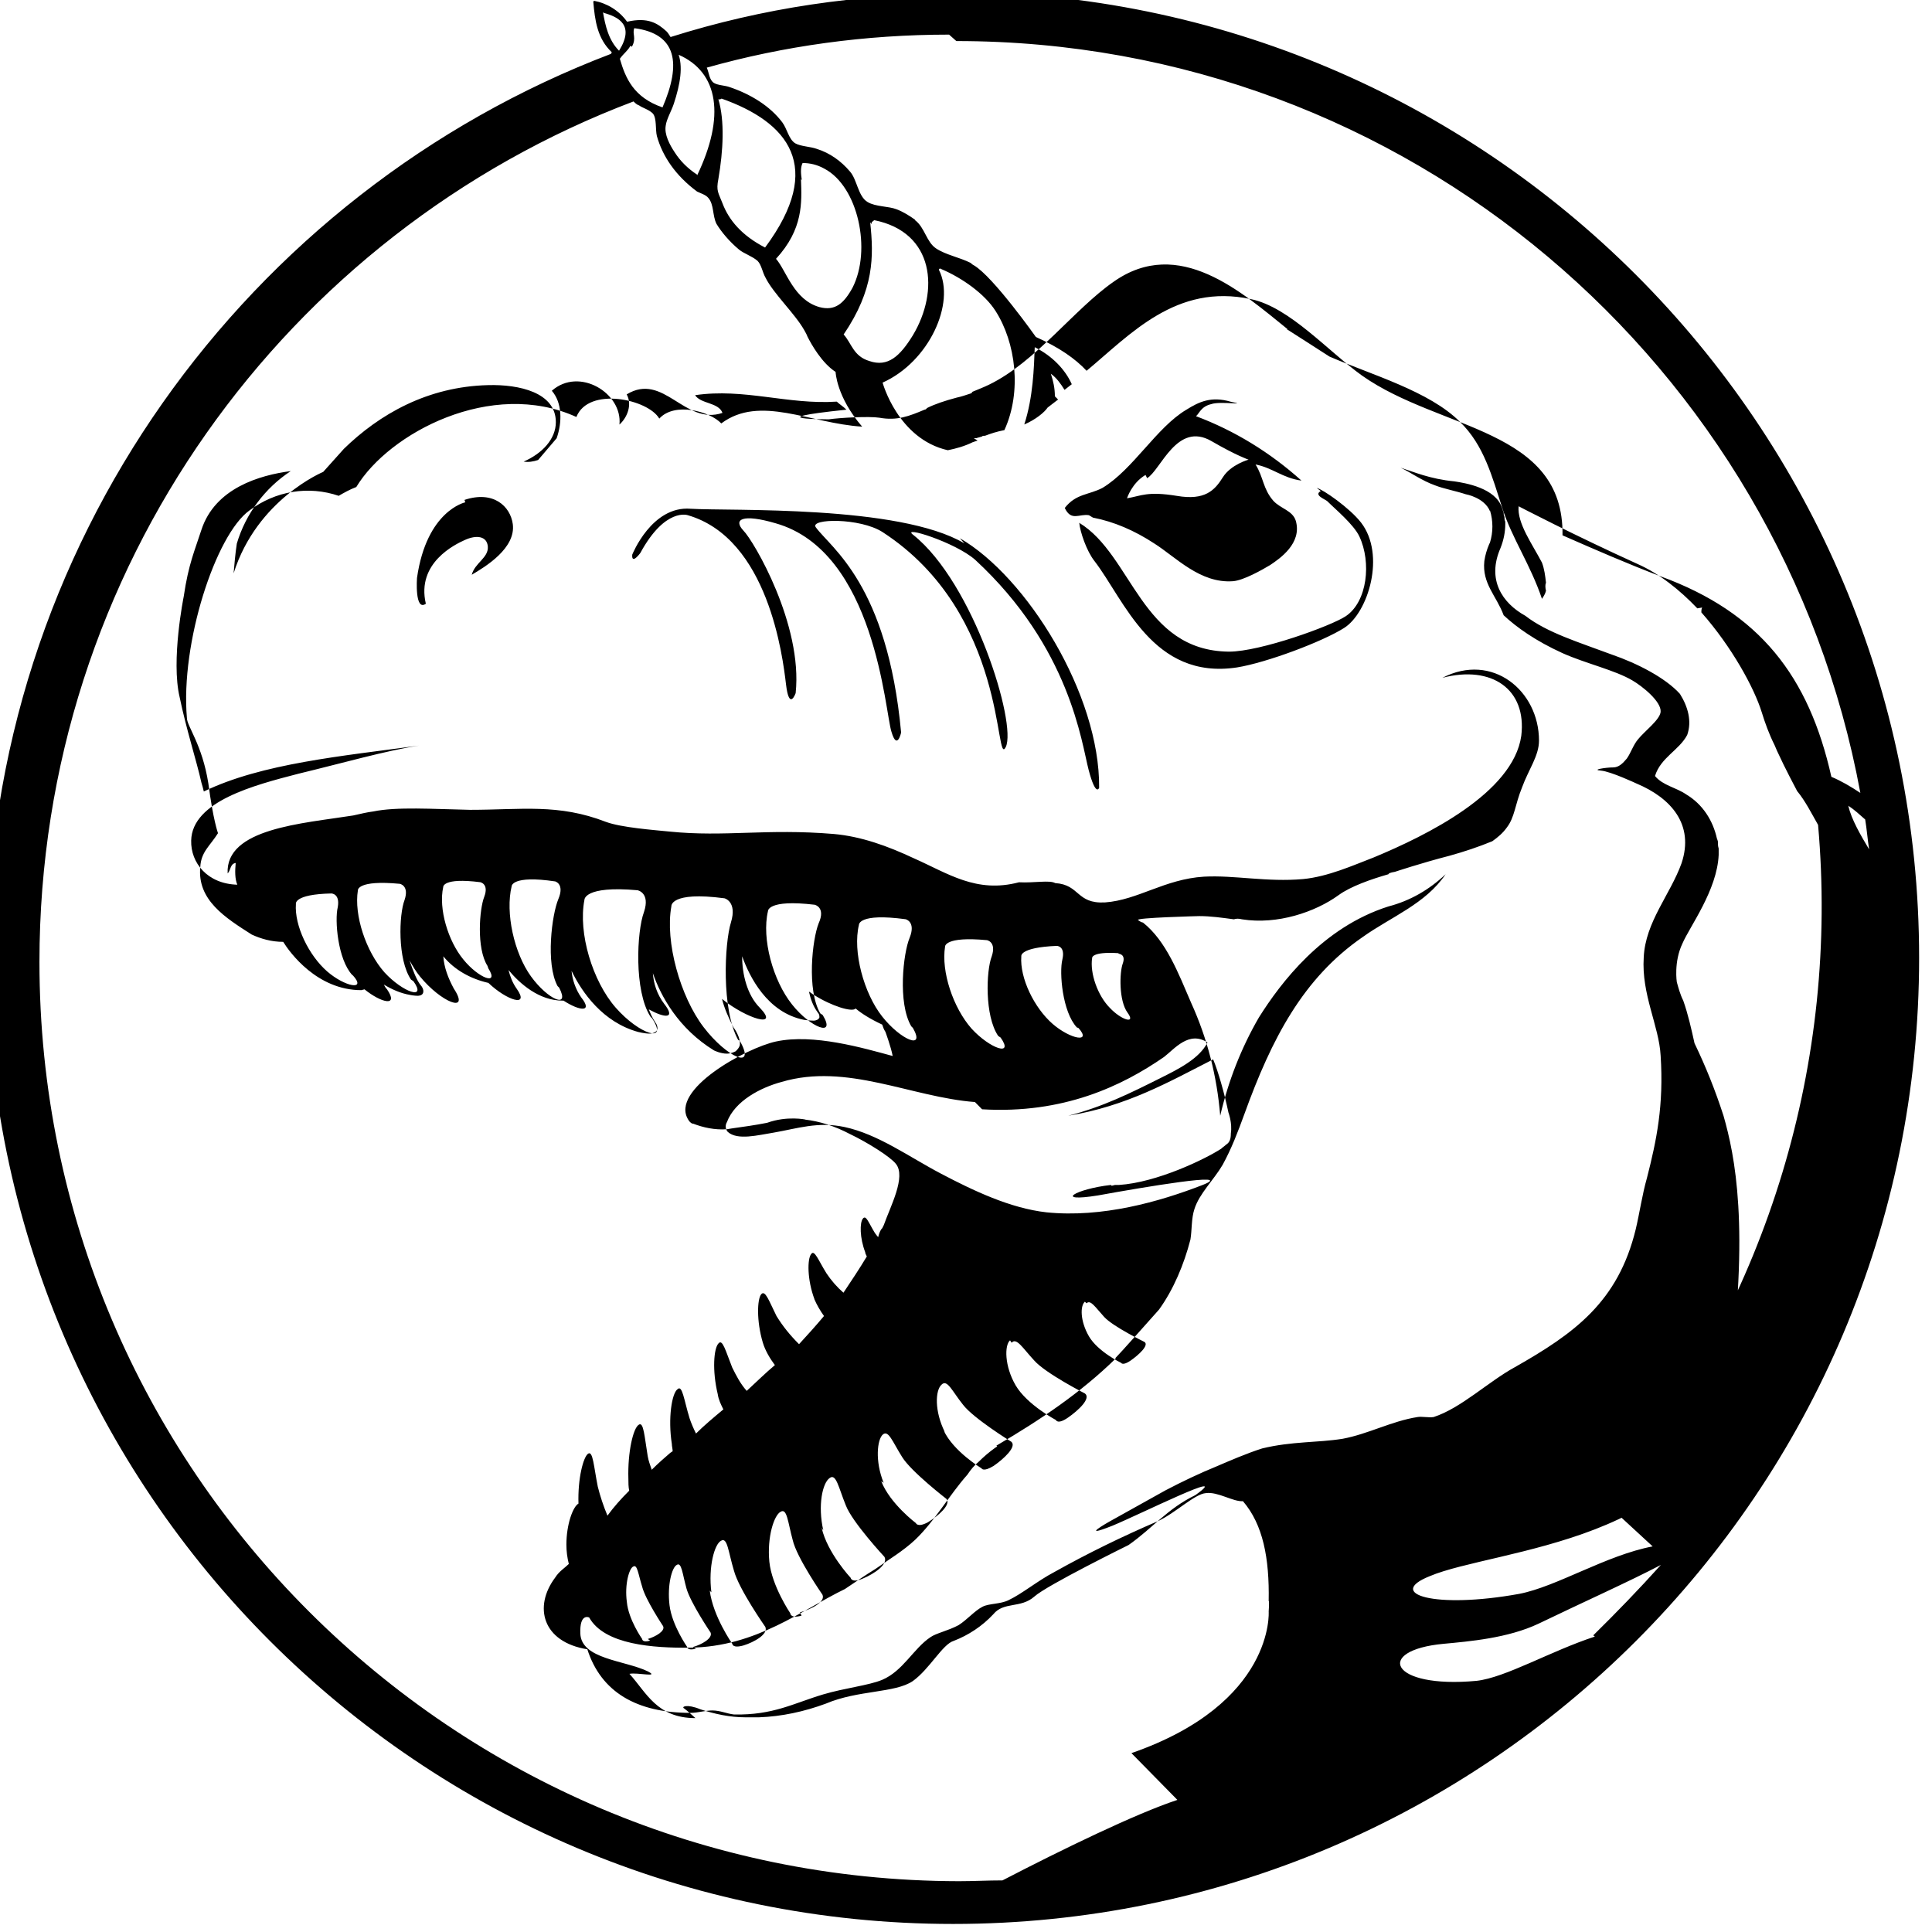 <svg viewBox="0 0 24 24" xmlns="http://www.w3.org/2000/svg"><path d="M20.53 19.21c-.58.11-1.19.5-1.66.59 -1.05.19-1.66 0-1.11-.22 .8-.34 3.44-.42 3.71-2.38s.08-2.85-.06-3.34v0c-.1-.31-.22-.61-.36-.9v0c-.04-.18-.08-.36-.14-.53h0c-.04-.08-.06-.16-.08-.23 0 0-.04-.25.07-.48 .09-.21.43-.66.45-1.1v-.08 0c-.01-.03-.01-.06-.01-.09l-.01-.03h-.001c-.05-.23-.18-.43-.38-.55 -.13-.09-.29-.11-.39-.23 .07-.23.3-.32.4-.51 .06-.17.01-.35-.09-.51 -.18-.2-.53-.38-.85-.49 -.4-.15-.8-.27-1.07-.48 -.29-.16-.48-.45-.31-.84v0c.04-.1.06-.2.06-.3v-.03c-.01-.02-.01-.04-.01-.06v0c-.01-.02-.01-.03-.01-.05l-.01-.03 -.01-.03c-.08-.25-.46-.31-.59-.33 -.31-.03-.51-.12-.67-.17 .13.06.26.16.43.22 .1.04.26.07.38.11 0 0 .23.04.3.21V6.34c.04.13.04.27 0 .4l-.01.02c-.03.07-.05.14-.06.21 -.03.28.15.43.24.673 .16.15.4.32.73.47 .29.13.65.21.87.34 .12.07.36.26.35.39 -.01.1-.2.24-.28.34 -.06.07-.09.17-.14.24 -.05.06-.1.11-.17.11 -.09 0-.28.03-.15.04 .12.01.44.16.44.16 .43.18.72.51.56.99 -.14.39-.45.73-.47 1.17 -.03.46.19.85.21 1.22 .04.62-.05 1.05-.17 1.52 -.06.21-.09.43-.14.64 -.22.9-.76 1.29-1.5 1.71 -.33.18-.67.51-1.01.62 -.06.01-.15-.01-.2 0 -.32.05-.61.21-.93.27 -.31.05-.63.03-1 .12 -.19.06-.42.16-.56.22 -.22.09-.43.19-.64.3l-.7.39s-.39.22.04.05c.34-.14 1.52-.73 1.03-.38 -.35.17-.53.41-.83.62 0 0-1.016.5-1.17.64 -.17.15-.38.06-.51.22h0c-.14.15-.31.26-.49.33 -.14.04-.3.35-.51.5 -.22.15-.68.11-1.08.28h0c-.27.1-.55.16-.83.17 -.04 0-.08 0-.12 0h-.05v0c-.19 0-.38-.04-.56-.1 -.17-.07-.24-.03-.2-.01 .03.02.14.12.14.12 -.48 0-.61-.32-.82-.55 .1-.02.38.05.23-.03 -.29-.14-.827-.15-.84-.47 -.01-.26.11-.2.11-.2 .19.34.8.38 1.25.375 .83-.01 1.39-.47 1.93-.73h-.001c.12-.08.25-.17.38-.25v0c.17-.12.34-.22.49-.36 .25-.24.42-.55.65-.81h0c.04-.06.08-.11.14-.16 .06-.06.13-.12.2-.17l0 0 .03-.02 -.01-.01c.548-.32 1.05-.66 1.48-1.08l0-.01c.06-.06.38-.42.54-.6 .18-.25.31-.56.39-.87 .02-.12.01-.26.05-.38 .06-.19.24-.36.35-.548 .11-.2.19-.41.27-.63 .34-.94.73-1.69 1.47-2.2 .35-.25.78-.41 1.03-.78v0c-.2.19-.44.33-.71.4 -.82.26-1.34.95-1.61 1.38v0c-.22.38-.38.79-.48 1.22v0c-.04-.49-.16-.96-.36-1.4 -.16-.37-.31-.77-.6-1 0 0-.02 0-.06-.03 -.05-.03.76-.05.76-.05 .14 0 .28.02.43.04v0c.03-.01.06-.01.1 0 .44.07.91-.09 1.2-.3 .15-.11.41-.2.62-.26 0-.01.02-.02.08-.03 0 0 .33-.11.68-.2v0c.18-.05.36-.11.53-.18v0c.07-.05.13-.1.18-.17 .1-.13.1-.28.19-.5 .08-.22.21-.39.21-.58 0-.62-.58-1.1-1.2-.78 .61-.16 1.05.14.98.72 -.1.71-1.18 1.24-1.83 1.51 -.26.1-.57.24-.88.27 -.45.04-.85-.05-1.23-.03 -.49.03-.82.29-1.23.32 -.36.02-.31-.22-.62-.24 -.07-.04-.26 0-.45-.01 -.532.14-.88-.11-1.31-.3 -.32-.15-.65-.27-.99-.3 -.84-.07-1.35.04-2.04-.03 -.2-.02-.6-.05-.79-.12 -.593-.23-1.05-.15-1.69-.15 -.47-.01-.91-.04-1.2.02 -.08.01-.16.03-.25.05 -.63.1-1.59.16-1.56.72 .04-.04.03-.12.1-.13 -.01.1-.01.2.02.27 -.37-.01-.58-.27-.573-.548 .01-.49.79-.69 1.33-.83 .54-.13 1.1-.29 1.5-.35 -.95.13-1.95.22-2.673.57v0c-.01-.04-.02-.08-.03-.11 -.06-.27-.19-.67-.27-1.06 -.11-.46.05-1.25.05-1.25l0 0c.06-.41.14-.58.22-.83 .17-.52.726-.68 1.11-.73v0c-.32.21-.56.53-.67.9 -.02.13-.03.26-.04.37 .29-.92 1.113-1.26 1.113-1.26l.26-.29 -.01.01c.45-.44 1.05-.78 1.8-.798 .383-.01.84.09.84.46 0 .21-.17.39-.4.49v0c.06.01.12 0 .18-.02l.23-.27c.07-.2.07-.44-.06-.59 .34-.3.88.03.84.42 .1-.09.16-.25.09-.375 .46-.28.72.39 1.19.23 -.05-.133-.27-.11-.34-.22 .61-.09 1.15.12 1.76.08 .03.03.08.06.12.1 -1.15.12-.22.12-.22.12 .14-.02.5-.04.63-.02 .22.04.37-.02.56-.1 0 0 .02 0 .03-.02 .1-.05.22-.09.37-.13v0c.05-.01.11-.03.17-.05l.02-.01 0-.01c.07-.03.15-.06.21-.09 .58-.28 1.06-.94 1.55-1.28 .81-.57 1.59.13 2.16.59l-.01 0c.14.09.33.21.53.34 .53.23 1.24.43 1.62.81 .3.29.4.68.53 1.08 .12.37.35.702.49 1.12v0c.02-.03.04-.06.05-.1 -.01-.04-.01-.08 0-.1l0 0v0c-.01-.09-.02-.17-.05-.25 -.12-.23-.31-.49-.29-.7 0 0 .69.36 1.48.718 .27.12.52.32.74.55l.06-.01v0c-.01.02-.01.04-.01.06 .38.43.657.94.75 1.24v0c.04.13.09.27.16.41h0c.01.02.02.05.03.07 .11.24.22.44.25.5 .1.12.18.28.26.42h0c.26 2.94-.62 5.86-2.47 8.17 -.09.01-.22.03-.38.06Zm-.718 1.12c-.55.18-1.11.51-1.47.55 -1.08.1-1.27-.38-.41-.46 .32-.03.8-.07 1.18-.25 .56-.27 1.14-.53 1.52-.73 -.27.3-.55.59-.84.875Zm-11.735.05c-.1.03-.1-.02-.1-.02s-.17-.24-.19-.46c-.03-.22.03-.42.08-.44 .05-.03.06.09.11.25 .04.16.26.49.26.49 .03.06-.09.13-.19.16Zm.57.1c-.11.03-.11-.02-.11-.02s-.19-.27-.22-.52 .03-.47.09-.5c.06-.04.07.11.12.29 .05.18.3.55.3.55 .03.07-.11.15-.22.18Zm.19-.7c-.04-.32.04-.6.12-.64 .08-.05.09.14.16.37 .06.23.39.7.39.7 .04.09-.14.19-.27.23 -.14.04-.14-.02-.14-.02s-.24-.34-.28-.66Zm4.66-3.59c.05-.05.11.05.22.17 .11.12.5.31.5.31 .06.04-.07.16-.17.23s-.12.03-.12.03 -.29-.14-.4-.33c-.11-.19-.11-.38-.05-.43Zm-.93.49c.06-.07.14.07.28.22 .14.16.63.41.63.41 .08.06-.08.21-.21.3s-.15.03-.15.03 -.359-.19-.5-.43c-.14-.24-.14-.5-.07-.56Zm-.83 1.11c-.13-.26-.12-.52-.04-.59 .07-.07.13.08.266.25 .13.17.6.46.6.46 .07.06-.09.21-.22.3 -.13.08-.15.03-.15.03s-.35-.21-.47-.47Zm-.76.63c-.11-.27-.08-.54-.01-.6 .07-.06.12.09.24.28 .11.18.55.52.55.52 .06.07-.1.21-.23.29 -.13.07-.15.01-.15.01s-.32-.24-.43-.52Zm-1.02 1.65c-.14.04-.14-.03-.14-.03s-.23-.34-.26-.64c-.03-.31.06-.58.14-.62 .08-.05.09.13.15.35 .05.22.37.68.37.68 .04.09-.14.18-.28.22Zm.27-1.06c-.07-.31-.01-.59.08-.65 .08-.06.11.12.2.34 .08.21.48.64.48.64 .05.09-.125.21-.27.27 -.14.06-.15-.01-.15-.01s-.29-.31-.36-.62Zm3.68-7.16s.08.01.04.12 -.05.46.06.61c.11.15-.08.09-.22-.06 -.15-.15-.25-.43-.22-.62 0 0-.01-.08.32-.06Zm-.51.92c.17.19-.1.14-.32-.05 -.23-.2-.41-.57-.39-.84 0 0-.03-.11.44-.13 0 0 .11 0 .07.17 -.04.16 0 .65.18.843ZM12.2 13.78c1.01.06 1.74-.29 2.26-.65 .13-.1.31-.33.54-.18 -.1.2-.36.33-.58.44 -.38.19-.72.36-1.15.47 .73-.12 1.25-.42 1.8-.7 .06.14.14.42.19.66h0s.05.13.03.26c0 .06-.01.11-.06.14v0c-.02.02-.04.03-.06.05 -.2.13-.8.42-1.27.45 -.02 0-.03 0-.05 0l-.04.01 -.01-.01c-.44.05-.72.22-.16.13 .55-.1 1.73-.3 1.3-.13h0c-.54.21-1.25.41-1.94.34 -.45-.05-.91-.27-1.31-.48 -.4-.21-.78-.49-1.2-.58 -.33-.07-.59.02-.88.07 -.19.03-.45.1-.57-.01 -.05-.06-.01-.12-.01-.12 .1-.266.42-.43.68-.5 .81-.24 1.61.19 2.401.25Zm.23-.891c.17.24-.13.14-.36-.11 -.23-.26-.38-.71-.33-1.02 0 0-.01-.13.52-.08 0 0 .12.02.06.2 -.07.18-.09.74.08.99Zm-1.09-.12c.16.28-.15.15-.38-.14 -.23-.29-.37-.81-.29-1.14 0 0-.01-.15.58-.07 0 0 .13.03.05.23 -.08.19-.15.81.02 1.1Zm-1.12-.16c.17.28-.15.16-.38-.13 -.24-.3-.38-.82-.3-1.16 0 0-.01-.15.58-.08 0 0 .14.03.05.23 -.08.2-.15.83.02 1.12Zm-1.03.32c.21.37-.16.21-.45-.17 -.29-.38-.48-1.06-.4-1.5 0 0-.02-.19.66-.1 0 0 .16.04.08.3s-.12 1.08.09 1.46Zm-1.09-.28c.21.32-.16.2-.45-.13 -.29-.33-.47-.93-.39-1.34 0 0-.01-.18.66-.12 0 0 .16.03.08.27 -.09.24-.125.98.08 1.3Zm-1.154-.38c.14.27-.14.15-.35-.14 -.21-.29-.32-.79-.24-1.12 0 0 0-.14.54-.06 0 0 .12.03.04.22 -.08.19-.16.8-.01 1.08Zm-.88-.24c.14.22-.12.125-.31-.11 -.19-.23-.31-.63-.25-.9 0 0-.01-.12.46-.06 0 0 .11.02.05.18 -.06.15-.1.64.04.86Zm-.93.16c.17.24-.13.14-.36-.11 -.23-.26-.38-.71-.33-1.02 0 0-.01-.13.52-.08 0 0 .12.02.06.2 -.07.18-.09.74.08.99Zm-.75-.07c.17.19-.1.14-.32-.05 -.23-.2-.41-.57-.39-.84 0 0-.03-.12.44-.13 0 0 .11 0 .08.17 -.04.16 0 .65.18.843Zm10.24 10.24c-.516.17-1.44.62-2.173 1 -.18 0-.36.01-.54.01C5.61 23.36.49 18.25.49 11.95 .49 7.06 3.56 2.89 7.87 1.26c.02.02.04.04.07.05 .04.03.12.05.17.1 .05.06.03.2.05.28 .07.25.23.49.5.69 .04.02.11.04.14.08 .07.08.05.22.1.32 .06.1.16.22.28.32 .06.05.16.08.23.14 .05.05.06.14.1.21 .1.2.36.44.48.65V4.1c.01.02.03.05.04.08 .05.1.18.33.35.44 0 0 .01.31.33.68 -.65-.04-1.27-.399-1.75-.04 -.14-.15-.58-.27-.77-.06 -.14-.242-.88-.4-1.03-.02 -1.053-.48-2.33.2-2.734.87h0c-.08.03-.15.07-.22.11H4.21c-.38-.13-.79-.06-1.11.18 -.42.3-.86 1.65-.778 2.58 0 .1.19.33.266.81 .06.46.12.62.12.62 -.1.16-.21.23-.22.42 -.04.41.31.63.64.84 .11.05.24.09.39.09 .08.13.42.6.97.6l.04-.01c.21.17.43.22.28 0v0c-.02-.02-.03-.04-.04-.06l-.001 0c.1.06.21.11.33.13 0 0 .05.01.09.01 .01 0 .06 0 .07-.04 .01-.04-.02-.08-.03-.09 -.05-.06-.1-.19-.14-.31 .04.07.08.14.13.2 .26.32.63.47.42.15v0c-.07-.13-.12-.26-.13-.4v0c.14.17.34.28.56.33 .23.22.52.31.35.07v0c-.05-.07-.08-.15-.1-.23 .14.17.38.38.67.38H7c.2.13.37.15.22-.04h0c-.07-.1-.11-.22-.12-.33 .13.27.39.64.83.76 0 0 .08.02.14.02 .04 0 .08-.02.09-.04 .02-.04-.01-.09-.02-.1v-.001c-.04-.06-.06-.11-.08-.16 .2.11.34.12.19-.07v0c-.09-.12-.13-.25-.14-.38 .1.29.32.69.76.96 0 0 .08.04.16.04v0c.03 0 .07-.01.11-.03l-.001 0c.02-.02.04-.04.05-.07 .02-.09-.07-.22-.08-.23h0c-.06-.12-.11-.23-.14-.35l0 0c.31.25.72.37.47.11 -.16-.16-.22-.42-.22-.64 .09.25.31.7.77.79 0 0 .07.01.12.01 .02 0 .06-.01.07-.04 0-.02 0-.04-.02-.06v-.001c-.06-.08-.09-.17-.11-.26 .02.01.04.03.06.04 .22.14.48.22.52.17 .07.06.18.13.33.2 .01.03.02.06.04.09 0 0 .07.19.09.3 -.37-.1-.984-.28-1.45-.18 -.37.08-1.32.6-1.09.97v0c.01.02.03.04.05.05l.01 0v0c.13.05.27.08.42.07l.06-.01v0c.14-.02.29-.04.44-.07 .25-.09.48-.04.48-.04l-.01 0c.18.02.37.08.56.18 .21.1.5.28.57.37 .13.16-.07.532-.15.76l-.02.04 -.01.01h0c-.02.03-.03.06-.04.1v0c-.02-.02-.03-.04-.04-.05 -.08-.13-.11-.23-.15-.18 -.04.05-.04.24.03.42h-.001c0 .01.01.03.02.05 -.09.15-.19.3-.29.45h-.001c-.08-.07-.15-.15-.21-.24 -.1-.16-.15-.3-.19-.24 -.05.06-.05.32.04.56h-.001c.03.07.07.14.12.21v0c-.1.12-.2.23-.31.35v0c-.11-.11-.2-.22-.28-.35 -.09-.18-.14-.33-.19-.27 -.05.06-.06.33.02.6 .03.1.09.2.15.28h0c-.12.1-.23.21-.35.32v0c-.08-.09-.13-.19-.18-.29 -.08-.2-.12-.36-.17-.3 -.06.06-.08.34-.01.63 .01.07.04.13.07.19 -.12.1-.24.2-.34.3v0c-.03-.06-.06-.13-.08-.19 -.07-.23-.09-.42-.15-.36 -.07.05-.12.36-.07.68 0 .03.01.06.01.09l-.03.02c-.07.06-.15.13-.23.21h0c-.02-.06-.04-.11-.05-.17 -.04-.24-.05-.43-.11-.39 -.07.04-.14.34-.13.67 0 .05 0 .1.01.15 -.1.1-.19.2-.27.31v0c-.05-.12-.09-.24-.12-.36 -.05-.25-.06-.45-.12-.41 -.06.04-.13.31-.12.62 -.07.04-.15.26-.15.51v0c0 .08.01.16.03.24 -.05.05-.12.09-.17.17 -.27.36-.16.8.4.89 .17.53.61.79 1.282.79 .09 0 .18-.03.27-.03 .1 0 .18.04.27.05 .49.01.74-.14 1.11-.25 .27-.08.56-.11.73-.18 .26-.11.39-.39.6-.53 .07-.05.22-.08.35-.15 .11-.07.2-.18.3-.23 .08-.04.22-.03.32-.08 .17-.08.36-.24.57-.35v0c.41-.23.84-.44 1.282-.63 .22-.1.46-.34.6-.35 .15-.02.34.11.46.1 .25.29.33.71.32 1.24 .01 0 0 .13 0 .13s.08 1.14-1.705 1.76ZM7.5.16c.18.05.39.15.19.47C7.56.5 7.52.32 7.49.15Zm.35.42c.06-.11 0-.16.03-.23 .53.07.585.44.35.984C7.87 1.21 7.77.97 7.7.73c.05-.07.1-.1.13-.16Zm.58.1c.5.22.58.77.23 1.499L8.66 2.17c-.12-.08-.21-.17-.28-.28 -.06-.09-.13-.22-.11-.33 .01-.08.07-.18.1-.27 .08-.244.12-.47.05-.638Zm2.4 2.105c-.01-.03.01-.03.03-.05 .75.15.81.88.48 1.43 -.16.26-.31.399-.54.32 -.2-.06-.22-.22-.32-.33 .38-.56.375-.97.33-1.392Zm-.87-.55c-.01-.07-.02-.15.01-.21v0c.09 0 .18.02.27.07 .42.22.59 1.01.35 1.48 -.11.2-.22.29-.41.24 -.32-.09-.41-.45-.54-.6 .34-.37.32-.7.31-.988Zm-1.016-1l.02-.01c.82.29 1.29.84.54 1.85 -.29-.15-.45-.34-.53-.552 -.05-.13-.08-.15-.05-.3 .06-.35.08-.72 0-.99Zm3.2 4.238l-.06.02c-.1.05-.21.08-.31.1 -.62-.14-.81-.84-.81-.84 .58-.26.907-.99.7-1.4 0-.02.02-.02.03-.01 .26.11.54.31.673.52 .25.39.33 1 .11 1.48 -.1.02-.16.04-.24.07v0c-.02 0-.03 0-.04.01l-.07.02 -.01 0 -.02 0Zm1-.51l-.13.1c-.04.06-.15.15-.29.21 .11-.34.12-.7.13-.96 .22.11.38.28.46.46l-.09.07v0c-.05-.08-.1-.15-.17-.2 .03.09.05.18.05.28ZM11.88.51C17.48.51 22.13 4.54 23.11 9.85v0c-.12-.08-.24-.15-.36-.2 -.28-1.25-.89-2.04-2.12-2.49 -.42-.16-.81-.33-1.22-.51 .02-1.33-1.52-1.3-2.49-1.984 -.42-.3-.9-.85-1.38-.95 -.93-.2-1.5.44-2.042.89 -.14-.15-.34-.29-.63-.42 0 0-.53-.75-.77-.89v0c-.02-.01-.03-.02-.04-.03 -.14-.07-.31-.1-.43-.18 -.12-.08-.14-.26-.26-.35V2.73c-.07-.05-.15-.1-.23-.13 -.1-.04-.26-.03-.36-.09 -.12-.07-.13-.28-.22-.38v0c-.11-.13-.25-.23-.41-.28 -.08-.03-.2-.03-.27-.07 -.08-.05-.1-.18-.16-.26 -.15-.2-.39-.35-.66-.44 -.06-.02-.14-.02-.19-.05C8.81.99 8.81.91 8.78.84c.96-.27 1.97-.41 3.01-.41ZM23.23 10.57c-.12-.2-.23-.39-.27-.56 .08.05.14.11.21.17 .02.12.03.25.05.38ZM11.88-.07v0C10.67-.08 9.47.1 8.33.46V.46C8.31.43 8.3.41 8.28.39c-.11-.1-.23-.18-.49-.12V.27c-.1-.14-.25-.23-.41-.26l-.01.01c.02.233.05.46.23.629l-.01.02C3.07 2.39-.16 6.77-.16 11.9c0 6.628 5.372 12 12 12 6.62 0 12-5.372 12-12 0-6.63-5.38-12-12-12Zm-6.1 6.31s-.48.1-.6.94c0 0-.03.42.11.32 -.12-.51.37-.74.48-.79 .15-.07.28-.05.29.08 .01.14-.16.2-.2.35 .17-.1.55-.33.51-.63 -.03-.22-.24-.42-.6-.3Zm6.2.51c-.81-.48-2.907-.4-3.4-.43 -.484-.04-.726.57-.726.57 -.01.13.1-.02.1-.02 .31-.57.59-.47.59-.47 1 .29 1.18 1.76 1.22 2.1 .04.34.12.11.12.11 .09-.85-.52-1.89-.65-2.02 -.13-.14-.01-.21.4-.09 1.24.35 1.36 2.349 1.44 2.59 .07.24.12.01.12.01 -.17-1.84-.87-2.29-1.06-2.55 -.08-.11.55-.12.83.06 1.56 1.013 1.39 2.95 1.53 2.67 .14-.29-.4-2.04-1.15-2.636 -.16-.12.52.09.77.31 1.18 1.09 1.32 2.27 1.41 2.612 .09.34.13.22.13.22 .01-1.16-.9-2.62-1.73-3.1Zm2.27-.81c.17-.1.37-.71.8-.46 .31.18.46.23.46.23s-.22.06-.32.22 -.22.29-.57.23c-.37-.06-.44 0-.62.03 0 0 .06-.19.23-.29Zm-.673.49c.26.05.516.16.76.32 .27.17.57.5.98.47 .13-.01.36-.14.46-.2 .12-.08.4-.27.32-.55 -.04-.13-.19-.15-.28-.25 -.13-.15-.12-.29-.22-.45 .21.04.34.17.57.2v0c-.39-.35-.83-.62-1.31-.8 .04-.03.06-.12.19-.15 .11-.04.484.02.24-.03 -.24-.07-.39 0-.55.1 -.37.22-.66.74-1.04.97 -.17.09-.33.07-.47.25 .08.17.18.07.3.09Zm2.83-.33c-.09.05.05.1.08.125 .1.1.33.29.4.44 .15.32.1.81-.17.99 -.18.12-1.06.44-1.45.44 -1.09-.01-1.2-1.2-1.86-1.6 .01.11.09.35.19.476 .37.48.72 1.48 1.77 1.32 .37-.06 1.061-.32 1.33-.49 .3-.19.52-.91.21-1.31 -.14-.18-.47-.41-.55-.43Z"/></svg>